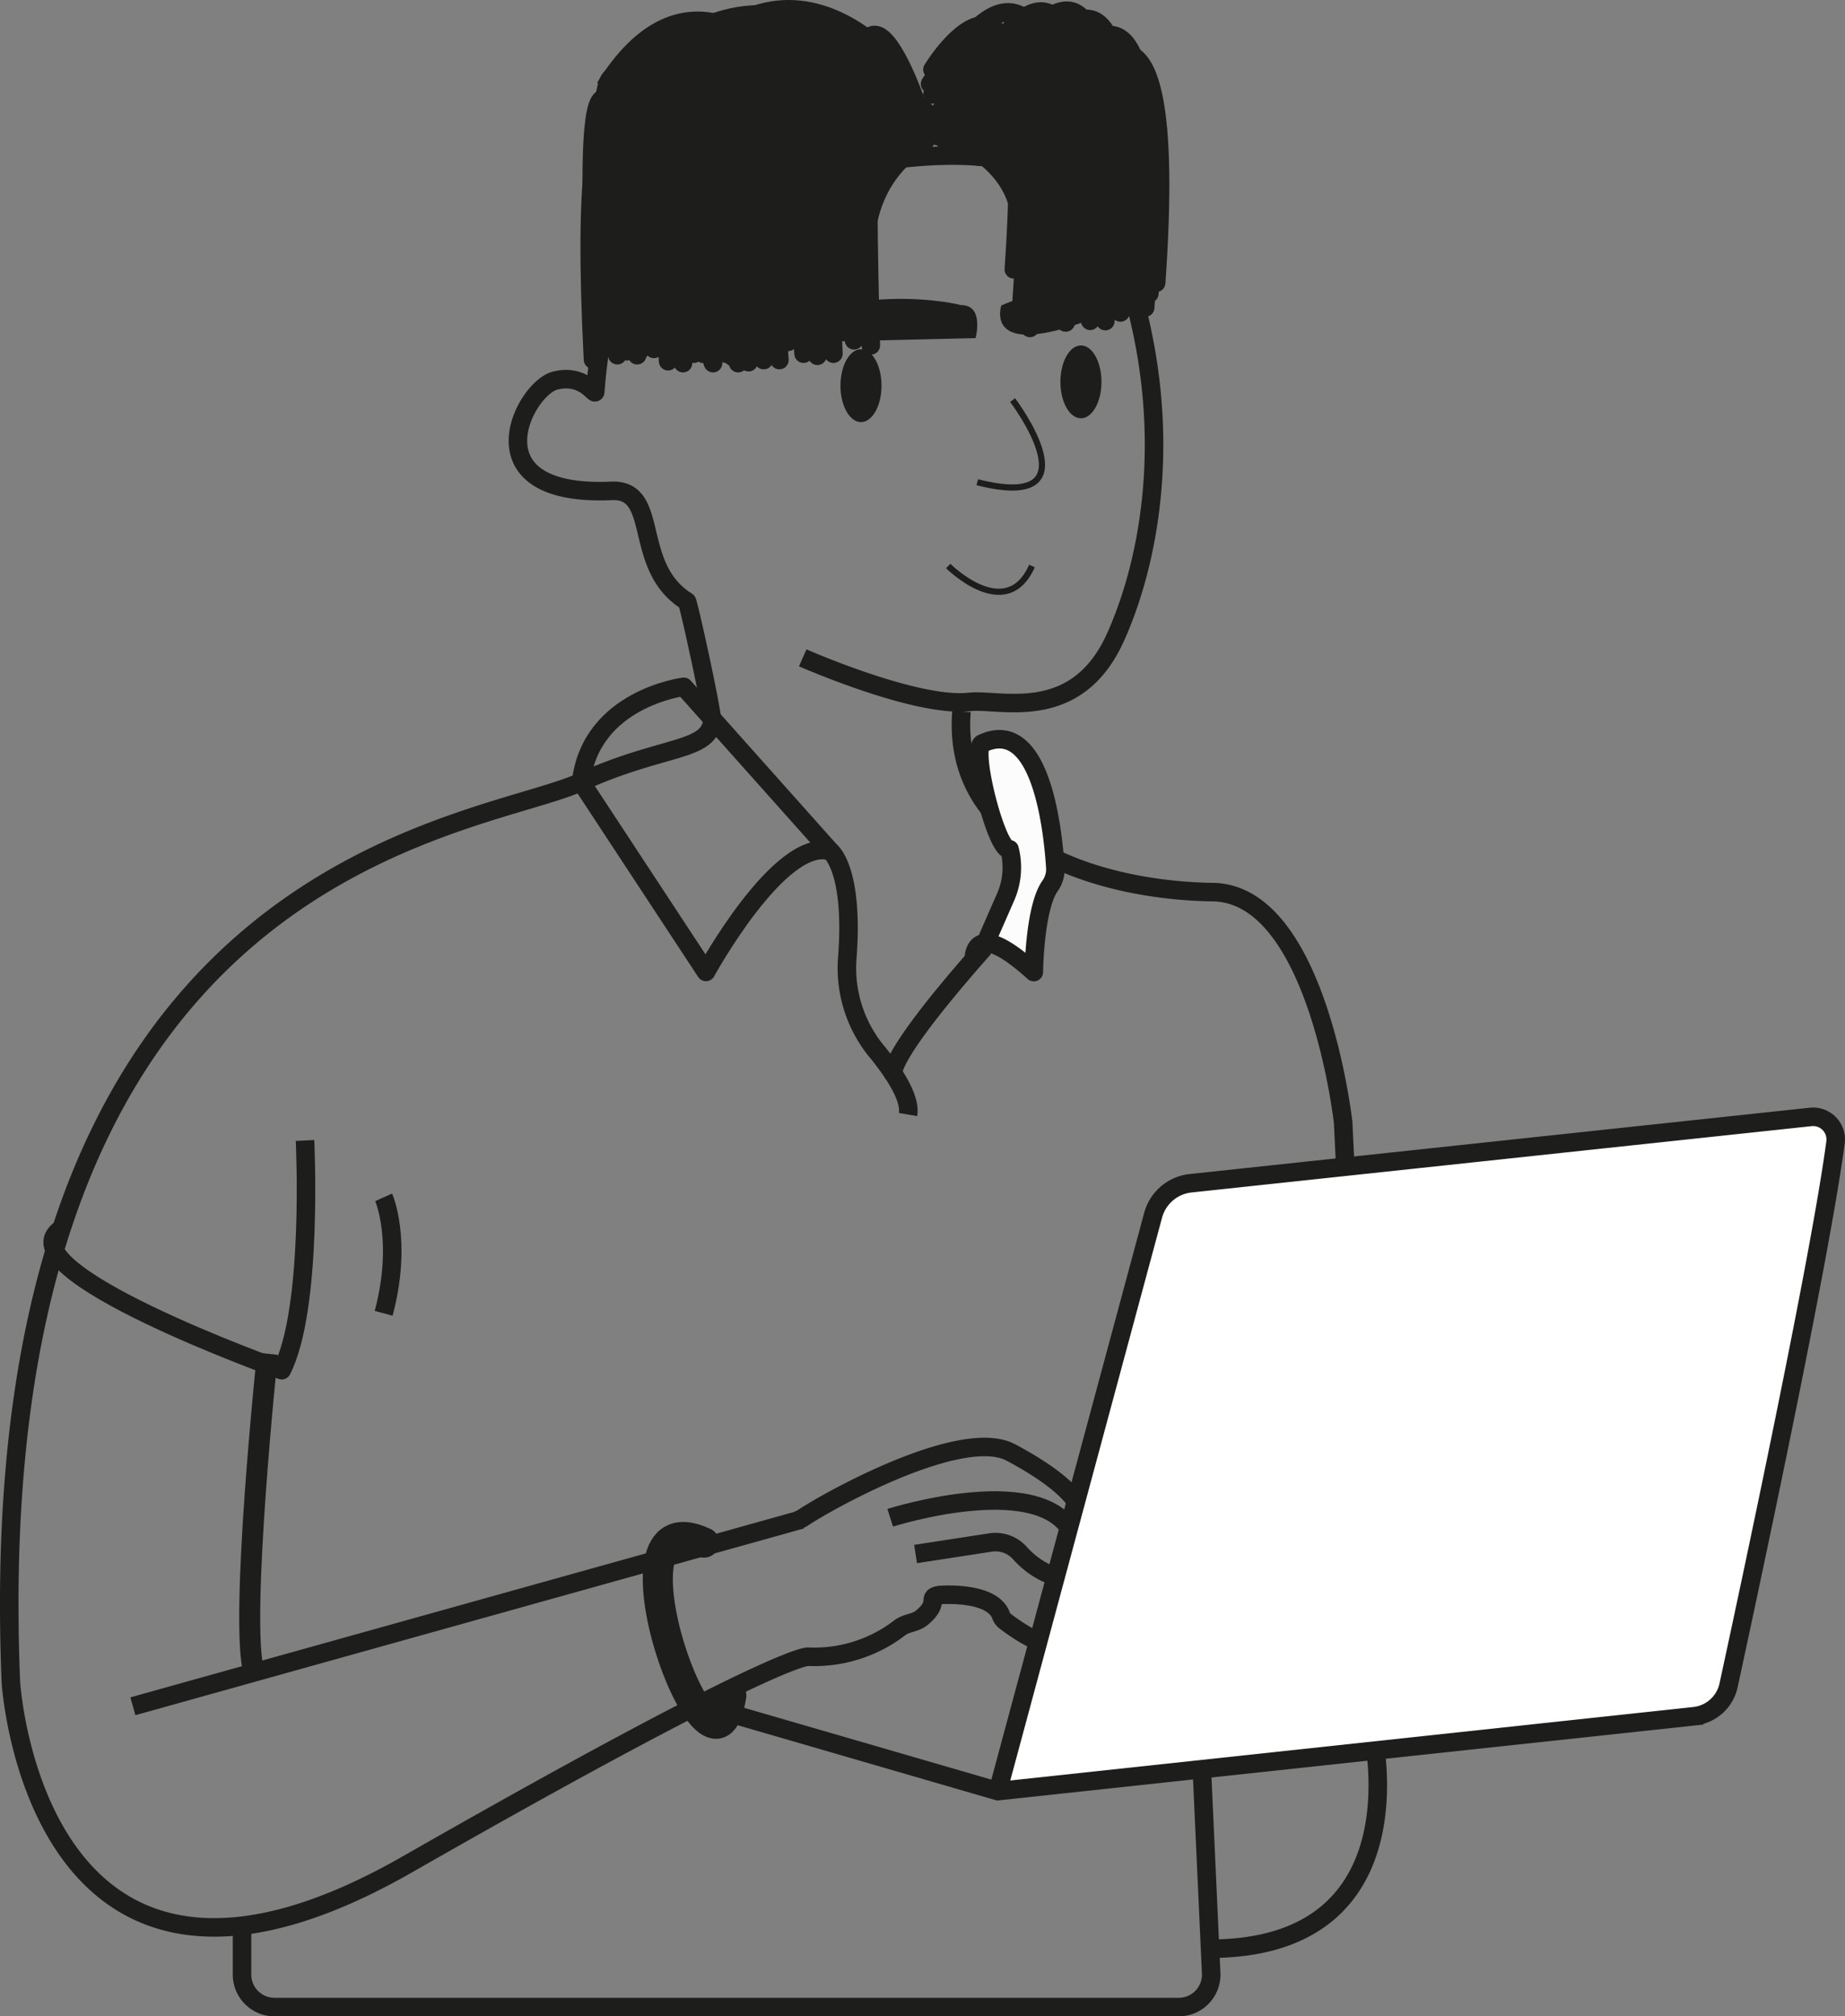 <svg xmlns="http://www.w3.org/2000/svg" viewBox="0 0 597.72 653.06"><rect x="0" y="0" width="597.72" height="653.06" fill="#808080" stroke="none"/><defs><style>.cls-1{fill:#1d1d1b;}.cls-10,.cls-11,.cls-12,.cls-15,.cls-2,.cls-3,.cls-4,.cls-5,.cls-6,.cls-7,.cls-8,.cls-9{fill:none;}.cls-10,.cls-11,.cls-12,.cls-13,.cls-14,.cls-15,.cls-2,.cls-3,.cls-4,.cls-5,.cls-6,.cls-7,.cls-8,.cls-9{stroke:#1d1d1b;}.cls-10,.cls-14,.cls-2,.cls-3,.cls-4,.cls-5,.cls-6,.cls-7,.cls-8,.cls-9{stroke-miterlimit:10;}.cls-2{stroke-width:2px;}.cls-10,.cls-11,.cls-3,.cls-4,.cls-5,.cls-9{stroke-linecap:round;}.cls-12,.cls-13,.cls-14,.cls-3,.cls-6{stroke-width:6px;}.cls-4{stroke-width:10.66px;}.cls-5{stroke-width:16.06px;}.cls-7{stroke-width:3.49px;}.cls-8{stroke-width:6.73px;}.cls-9{stroke-width:10px;}.cls-10{stroke-width:11.16px;}.cls-11{stroke-linejoin:bevel;stroke-width:9.74px;}.cls-12,.cls-13,.cls-15{stroke-linejoin:round;}.cls-13{fill:#fcfcfc;}.cls-14{fill:#fff;}.cls-15{stroke-width:6.8px;}</style></defs><title>Asset 2</title><g id="Layer_2" data-name="Layer 2"><g id="Layer_2-2" data-name="Layer 2"><g id="얼굴"><path class="cls-1" d="M311.32,98.8s-36.13-9.39-71.79,12.52l76.52-1.82S319,98.8,311.32,98.8Z"/><path class="cls-1" d="M369.14,95.64c-14-10.47-44.74,3.29-44.74,3.29S320.62,110,336,108.19,369.14,95.64,369.14,95.64Z"/><ellipse class="cls-1" cx="278.93" cy="124.91" rx="6.65" ry="11.8"/><ellipse class="cls-1" cx="350.19" cy="123.68" rx="6.65" ry="11.8"/><path class="cls-2" d="M328.05,129.58s27.71,36.53-11.45,26.61"/><path class="cls-2" d="M307.19,183.32s18.78,18.79,27.13,0"/></g><g id="머리"><path class="cls-3" d="M289.41,53.31s-11.2-82.87-7.29,58.56"/><path class="cls-3" d="M288.85,53.3S263.56-12.92,270,114.55"/><path class="cls-3" d="M260.33,114.55s-9.1-124.11,10.19-64.33"/><path class="cls-3" d="M293.35,49.39s-26.15-84.17-16.67,60.83"/><path class="cls-3" d="M272,57.71s-13.34-85.48-9.42,56"/><path class="cls-3" d="M267.48,53.8s-25.29-66.22-18.82,61.25"/><path class="cls-3" d="M239,115.05S229.86-9,249.15,50.73"/><path class="cls-3" d="M272,49.89s-26.15-84.17-16.67,60.83"/><path class="cls-3" d="M253.72,54.93s-10.93-81.72-7,59.72"/><path class="cls-3" d="M249.62,58.71S224.51-9.85,231,117.62"/><path class="cls-3" d="M221.28,117.62s-9.28-121.76,10-62"/><path class="cls-3" d="M254.12,54.8S228-29.37,237.45,115.63"/><path class="cls-3" d="M272,53.19s-11.11-79.38-7.19,62.05"/><path class="cls-3" d="M267.48,49.28s-25.29-66.22-18.82,61.25"/><path class="cls-3" d="M210.93,55.22S185.64-11,192.11,116.47"/><path class="cls-3" d="M239,110.53s-9.1-124.11,10.19-64.33"/><path class="cls-3" d="M272,45.37S245.83-38.8,255.31,106.2"/><path class="cls-4" d="M280.75,45.37S196-38.8,225.89,106.2"/><path class="cls-3" d="M280.84,44.14s-11.1-79.38-7.19,62.06"/><path class="cls-3" d="M276.34,40.23S251.05-26,257.52,101.48"/><path class="cls-3" d="M247.82,101.48S238.73-22.62,258,37.16"/><path class="cls-3" d="M280.84,36.32s-27.17-77.13-17.69,67.87"/><path class="cls-5" d="M296.27,39.62s-85.87-79.38-57.84,62.05"/><path class="cls-3" d="M291.77,35.71S265.46-23.47,271.93,104"/><path class="cls-3" d="M262.23,104s-8.07-131.15,11.22-71.37"/><path class="cls-3" d="M296.27,31.8S269.1-45.34,278.58,99.66"/><path class="cls-3" d="M281.93,35.1s-12.13-72.34-8.21,69.09"/><path class="cls-3" d="M277.44,31.19S251.12-28,257.59,99.48"/><path class="cls-3" d="M247.89,99.48s-8.07-131.15,11.22-71.37"/><path class="cls-3" d="M209.64,101.87s-9.09-124.1,10.2-64.33"/><path class="cls-3" d="M203.2,113s-9.1-124.11,10.19-64.33"/><path class="cls-3" d="M206.91,110.83S197.81-13.28,217.1,46.5"/><path class="cls-3" d="M196.35,112.27S187.26-11.83,206.55,48"/><path class="cls-3" d="M206.42,115.05S197.33-9,216.61,50.73"/><path class="cls-3" d="M200,115.05S190.88-9,210.17,50.73"/><path class="cls-3" d="M211.85,113s-7-115.66,12.25-55.88"/><path class="cls-3" d="M224.78,114.55s-9.27-121.77,10-62"/><path class="cls-3" d="M235.22,114.55s-9.27-121.77,10-62"/><path class="cls-3" d="M220.88,114.34s-9.27-121.76,10-62"/><path class="cls-3" d="M227.87,114.55s-9.27-121.77,10-62"/><path class="cls-3" d="M239.14,117.62s-9.28-121.76,10-62"/><path class="cls-3" d="M247.42,116.62s-9.28-121.77,10-62"/><path class="cls-3" d="M252.5,116.62s-9.28-121.77,10-62"/><path class="cls-3" d="M230.82,117.12s-9.27-121.76,10-62"/><path class="cls-3" d="M238.74,112.42s-9.27-121.77,10-62"/><path class="cls-3" d="M281.93,27.27s-27.17-77.13-17.69,67.87"/><path class="cls-3" d="M264.07,40.12s-11.1-79.38-7.19,62.06"/><path class="cls-3" d="M259.58,36.21S233.26-23,239.73,104.5"/><path class="cls-3" d="M246.69,53.3s-25.28-66.22-18.82,61.25"/><path class="cls-3" d="M230,104.5S222-26.64,241.25,33.14"/><path class="cls-3" d="M264.07,32.3s-27.17-77.13-17.69,67.87"/><path class="cls-3" d="M271,34.21s-27.17-77.13-17.69,67.87"/><path class="cls-3" d="M259,58.82s-26-86.51-16.49,58.49"/><path class="cls-3" d="M227.5,41.23s-26.14-84.17-16.67,60.83"/><path class="cls-3" d="M219.68,41.23S193.54-42.94,203,102.06"/><path class="cls-3" d="M216.45,117s-9.27-121.77,10-62"/><path class="cls-3" d="M193.94,110.46s-9.28-121.77,10-62"/><path class="cls-3" d="M197.16,103.32s-9.27-121.77,10-62"/><path class="cls-3" d="M207.16,113.66s-6.87-118,12.42-58.22"/><path class="cls-3" d="M219.68,52.94S193.54-31.23,203,113.77"/><path class="cls-6" d="M291.77,28.89S243.85-19.47,200.32,51"/><path class="cls-3" d="M223.17,101.38S215.1-29.76,234.39,30"/><path class="cls-6" d="M284.91,25.77S237-22.58,193.46,47.84"/><path class="cls-7" d="M248.06,14.89S220.22-13.2,194.93,27.71"/><path class="cls-7" d="M251.34,16.46S223.5-11.63,198.21,29.28"/><path class="cls-8" d="M292.51,24.25s-46.69-62.37-89.1,28.46"/><path class="cls-3" d="M244.35,22.38c-19.29-59.78-11.22,71.36-11.22,71.36"/><path class="cls-6" d="M284.43,20.84S236.51-27.51,193,42.91"/><path class="cls-3" d="M303.91,44.13S339.39-14,331,104.19"/><path class="cls-3" d="M306.52,32.59S342-25.5,333.65,92.65"/><path class="cls-3" d="M345.24,104.41c8.35-118.16-28.4-53.72-28.4-53.72"/><path class="cls-3" d="M311.86,42s35.48-58.1,27.13,60.06"/><path class="cls-3" d="M339.36,33.1S374.84-25,366.49,93.16"/><path class="cls-3" d="M331,26.3s35.48-58.09,27.13,60.06"/><path class="cls-3" d="M329.09,17.73s35.48-58.09,27.13,60.07"/><path class="cls-3" d="M326.06,25.22s35.48-58.09,27.13,60.06"/><path class="cls-3" d="M325.16,28.07S360.64-30,352.29,88.13"/><path class="cls-3" d="M311.86,25S347.34-33.14,339,85"/><path class="cls-3" d="M330.8,46.55S366.45-14.16,358.1,104"/><path class="cls-3" d="M326.06,42s35.48-58.1,27.13,60.06"/><path class="cls-3" d="M318.11,42.53s35.48-58.09,27.13,60.06"/><path class="cls-3" d="M302.09,22.51s35.47-58.09,27.13,60.06"/><path class="cls-3" d="M334.56,92C342.91-26.15,307.43,32,307.43,32s55.93-69.26,51.77,26.52"/><path class="cls-3" d="M320.73,18s35.48-58.09,27.13,60.06"/><path class="cls-3" d="M321.63,32S357.11-26.15,348.76,92"/><path class="cls-3" d="M313.68,32.45s35.48-58.09,27.13,60.06"/><path class="cls-3" d="M303.91,37.12S339.39-21,331,97.18"/><path class="cls-3" d="M311.86,43.84S347.34-14.25,339,103.9"/><path class="cls-3" d="M325.16,29.88S360.64-28.21,352.29,90"/><path class="cls-3" d="M326.06,43.84s35.48-58.09,27.13,60.06"/><path class="cls-3" d="M318.11,44.35s35.48-58.1,27.13,60.06"/><path class="cls-3" d="M316.29,31.7s35.48-58.09,27.13,60.06"/><path class="cls-3" d="M321.63,41.14S357.11-17,348.76,101.2"/><path class="cls-3" d="M334.93,27.18s35.48-58.09,27.13,60.06"/><path class="cls-3" d="M335.83,41.14S371.31-17,363,101.2"/><path class="cls-3" d="M347.43,31.53s35.48-58.09,27.13,60.06"/><path class="cls-3" d="M343,25.61s35.48-58.09,27.13,60.06"/><path class="cls-3" d="M343.9,39.57S379.38-18.52,371,99.63"/><path class="cls-3" d="M339.87,26.3S375.35-31.79,367,86.36"/><path class="cls-3" d="M335.44,20.38s35.48-58.09,27.13,60.07"/><path class="cls-3" d="M336.34,34.34s35.47-58.09,27.13,60.06"/><path class="cls-3" d="M345.22,35s35.48-58.09,27.13,60.07"/><path class="cls-3" d="M327.88,41.64S363.36-16.45,355,101.7"/><path class="cls-3" d="M322.56,40.1S358-18,349.69,100.16"/><path class="cls-3" d="M303.91,27.18S339.39-30.91,331,87.24"/><path class="cls-3" d="M309.25,36.61s35.48-58.09,27.13,60.06"/><path class="cls-3" d="M301.31,27.18s35.47-58.09,27.13,60.06"/><path class="cls-3" d="M322.56,22.65S358-35.44,349.69,82.72"/><path class="cls-3" d="M323.45,36.61s35.48-58.09,27.13,60.06"/><path class="cls-3" d="M315.51,37.12S351-21,342.64,97.18"/><path class="cls-3" d="M306.52,46.16S342-11.93,333.65,106.22"/><path class="cls-3" d="M302.09,30.59s31.72-69.25,44.42,15.73"/><path class="cls-9" d="M278.41,85s-3.53-26.75,19.91-40.78"/><path class="cls-10" d="M332.13,82.82s8.89-25.4-20.42-39.65"/></g><g id="body"><g id="body-2" data-name="body"><path class="cls-6" d="M296.62,503.32l24.31-3.74A10.6,10.6,0,0,1,330.4,503c3.36,3.74,9.32,8.5,17.87,8.5"/><path class="cls-6" d="M288.4,491.58s51.65-16.43,59.87,7.05"/><path class="cls-6" d="M43.05,552.63l214.36-59.86a10.6,10.6,0,0,0,3-1.37c8.15-5.43,51.23-29.42,67.12-20.95,17.61,9.39,20.74,15.54,20.74,15.54"/><path class="cls-6" d="M78.41,622.65v16.9a10.52,10.52,0,0,0,10.52,10.51H381.87a10.51,10.51,0,0,0,10.51-11l-.36-7.91-7.36-160.71"/><path class="cls-6" d="M392,631.16c65.23-.11,54.3-62.36,52.69-70.11a10.59,10.59,0,0,1-.22-1.68L435.16,364c0-.25,0-.5-.06-.76-.7-5.79-9.63-73.88-42.22-74.3-34-.43-84.91-13.88-81.39-58.49"/><path class="cls-6" d="M260.06,213.06s36.76,16.22,54,14.28c9.92-1.11,34.58,7.39,47.35-21,11.41-25.37,21.13-72.79,0-128C341.65,26.9,245.23,61.31,232.47,66.12a10.55,10.55,0,0,1-2.87.64c-7,.53-32.67,3.87-36.75,60.09-.12,1.55-3.52-5.87-12.91-3.6-10.21,2.46-28.24,37.8,18.16,35.74,16.1-.72,6.36,24.59,24.46,35.81.44.27,8.53,36.77,8.12,39.25-1.57,9.46-16.47,7.42-42.45,19.23C153.79,268.93-7.42,278.8,3.53,544.89c0,0,7.83,127.87,128.35,59s129.91-67.31,129.91-67.31a45.35,45.35,0,0,0,29.74-9.39c2.06-1.6,5-1.5,7-3.14,6.35-5.18,1.41-6.62,5.76-7.43,0,0,17-1.48,20,6.57a4.1,4.1,0,0,0,1.35,1.88c3,2.32,11.62,8.55,18.63,8.34"/></g></g><path class="cls-11" d="M228.12,499.62c-35.75-16.79,2.82,89.91,8.8,49.47"/><path class="cls-12" d="M269,275.67c-16.31-4.69-40.29,39.13-40.29,39.13l-40.45-61.52c3.13-27.09,33.26-30.83,33.26-30.83Z"/><path class="cls-12" d="M269,275.67s7.69,5.65,5.5,34.53a42.52,42.52,0,0,0,9.42,30.2c.86,1,1.71,2.12,2.53,3.21,4.67,6.16,8.5,12.82,7.72,17.37"/><path class="cls-13" d="M315.5,312s-1.89-16.46,19.42,2.84c0,0,.24-20.74,5.23-27.86a9.3,9.3,0,0,0,1.75-5.87c-.78-12.42-4.69-49.06-23.56-40.36h0c-4.13,1,4.6,35.36,8.72,34.31a23.79,23.79,0,0,1-1.27,15.47l-7.45,17c-31.92,36.11-28.93,40.33-28.93,40.33"/><path class="cls-12" d="M98.81,369.38s2.73,54.28-7.53,74.4c0,0-91.43-32.61-71.34-45.87"/><path class="cls-13" d="M124.29,387.8s6.26,14.08,0,37.56"/><g id="노트북"><path class="cls-14" d="M228.6,552.63l94.66,27.49,225.61-24.26a12.78,12.78,0,0,0,11.13-10c6.86-31.65,29.59-137.72,34.65-175.86a7.33,7.33,0,0,0-8-8.25L385.7,383.24a14.13,14.13,0,0,0-12.13,10.37L323.26,580.12"/></g><path class="cls-15" d="M86.65,438.45s-9.17,87.3-4.35,103.28"/></g></g></svg>